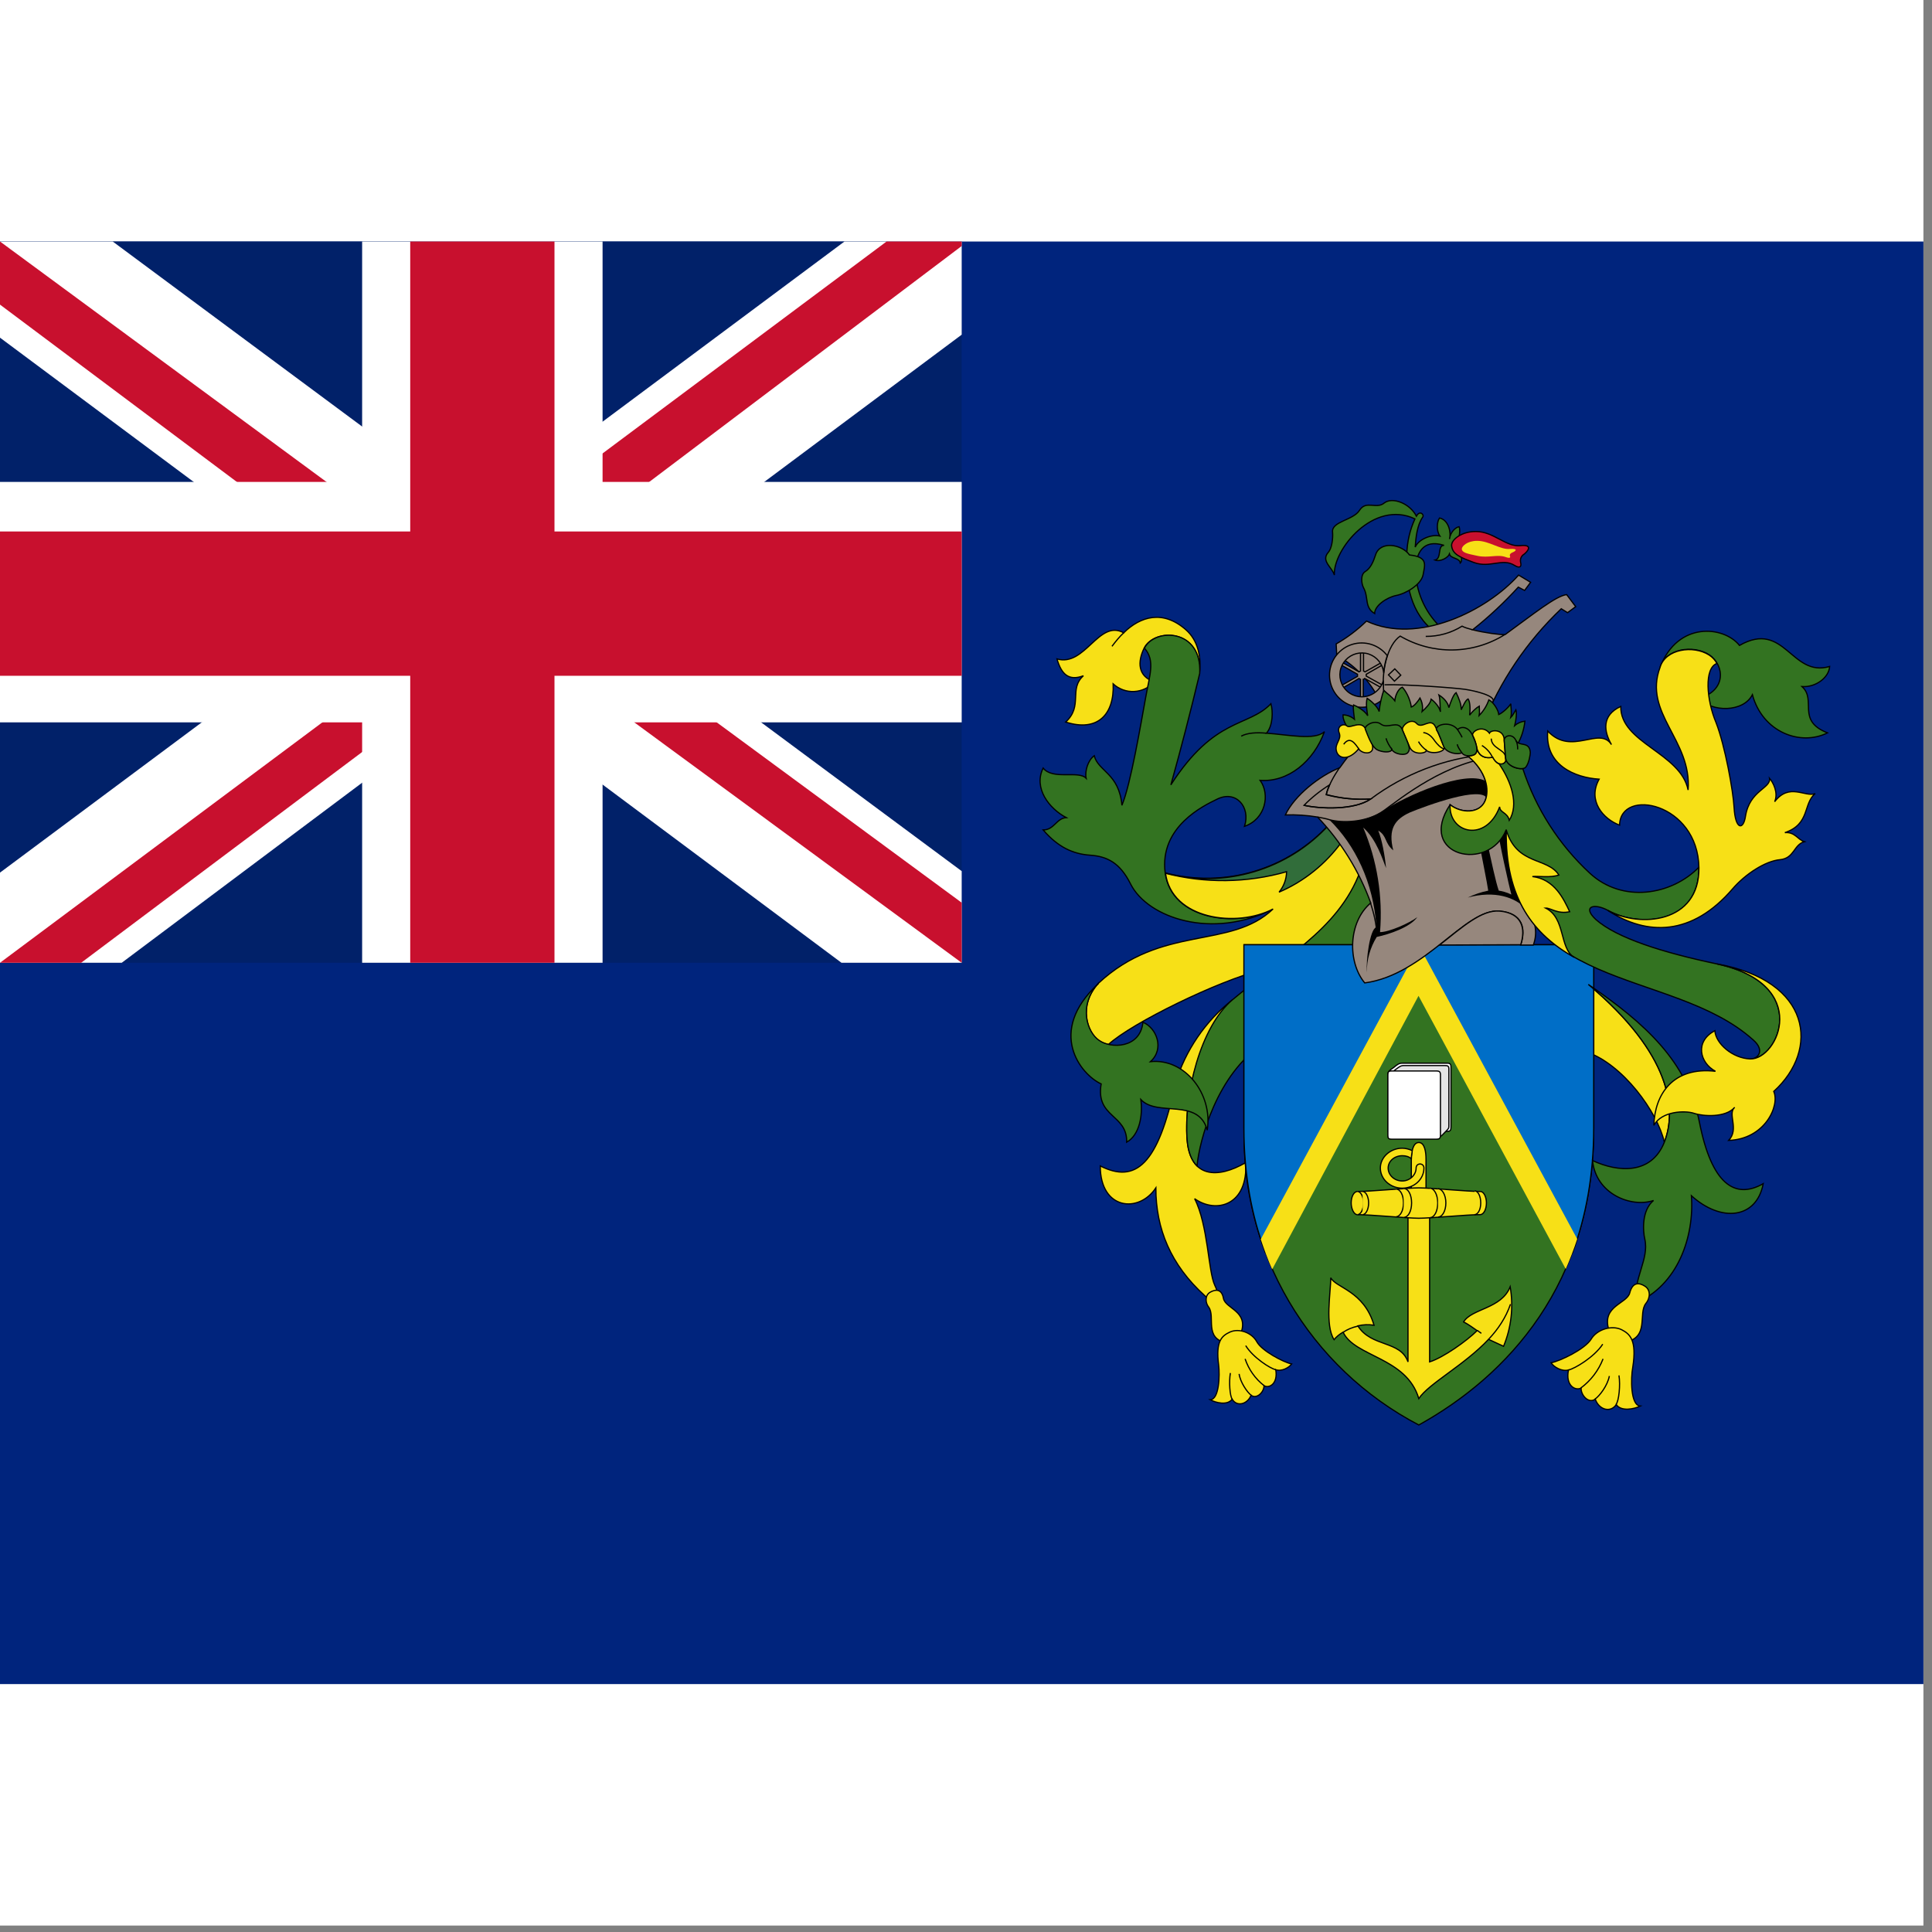 <svg width="75" height="75" viewBox="0 0 75 75" fill="none" xmlns="http://www.w3.org/2000/svg">
<rect x="0" y="0" width="75" height="75" fill="#808080" stroke="none"/>
<rect width="74.667" height="74.75" fill="white"/>
<g clip-path="url(#clip0_1_70402)">
<path d="M0 9.375H74.667V65.375H0V9.375Z" fill="#00247D"/>
<path d="M0 9.375H37.333V37.375H0V9.375Z" fill="#012169"/>
<path d="M4.375 9.375L18.608 19.933L32.783 9.375H37.333V12.992L23.333 23.433L37.333 33.817V37.375H32.667L18.667 26.933L4.725 37.375H0V33.875L13.942 23.492L0 13.108V9.375H4.375Z" fill="white"/>
<path d="M24.733 25.767L37.333 35.042V37.375L21.525 25.767H24.733ZM14 26.933L14.35 28.975L3.15 37.375H0L14 26.933ZM37.333 9.375V9.55L22.808 20.517L22.925 17.95L34.417 9.375H37.333ZM0 9.375L13.942 19.642H10.442L0 11.825V9.375Z" fill="#C8102E"/>
<path d="M14.058 9.375V37.375H23.392V9.375H14.058ZM0 18.708V28.042H37.333V18.708H0Z" fill="white"/>
<path d="M0 20.633V26.233H37.333V20.633H0ZM15.925 9.375V37.375H21.525V9.375H15.925Z" fill="#C8102E"/>
<path d="M47.845 38.81C46.794 39.641 46.02 40.772 45.628 42.053C44.963 45.238 44.077 45.95 42.712 45.262C42.712 46.977 44.217 47.105 44.87 46.113C44.87 47.712 45.453 49.1 46.76 50.29C47.32 50.792 47.425 50.453 47.157 49.893C46.9 49.345 46.9 47.56 46.375 46.533C47.215 47.128 48.452 46.79 48.358 45.133C47.273 45.763 46.2 45.74 46.083 44.235C45.955 42.485 46.632 39.918 47.845 38.81Z" fill="#F7E017" stroke="black" stroke-width="0.047"/>
<path d="M46.562 26.14C46.643 25.498 46.503 24.857 46.037 24.448C45.15 23.667 44.275 23.923 43.622 24.565C42.653 24.028 42.128 25.895 41.032 25.58C41.207 26.187 41.498 26.443 42.058 26.233C41.475 26.758 42.058 27.4 41.37 28.03C42.607 28.427 43.26 27.738 43.213 26.548C43.323 26.649 43.452 26.727 43.592 26.778C43.732 26.829 43.881 26.851 44.03 26.843C44.179 26.836 44.324 26.799 44.459 26.734C44.593 26.669 44.713 26.578 44.812 26.467C44.158 26.257 44.158 25.685 44.415 25.16C44.812 24.367 46.667 24.402 46.562 26.14Z" fill="#F7E017" stroke="black" stroke-width="0.047"/>
<path d="M49.42 35.287C48.02 36.033 45.477 35.718 45.232 33.887C44.998 32.078 46.76 31.262 47.238 31.028C47.973 30.655 48.557 31.32 48.312 32.078C49.128 31.798 49.315 30.842 48.918 30.293C50.003 30.375 50.995 29.558 51.415 28.403C51.042 28.753 50.015 28.52 49.163 28.462C49.42 28.17 49.42 27.61 49.338 27.318C48.452 28.24 47.157 27.82 45.453 30.468C45.854 29.033 46.227 27.59 46.573 26.14C46.667 24.39 44.823 24.367 44.427 25.16C44.858 25.65 44.625 26.21 44.473 27.085C44.287 28.1 43.89 30.468 43.552 31.262C43.447 30.025 42.63 29.943 42.478 29.337C42.245 29.5 42.105 29.92 42.163 30.212C41.872 29.897 40.868 30.293 40.495 29.815C40.11 30.597 40.728 31.39 41.393 31.74C41.008 31.763 40.927 32.218 40.495 32.218C41.067 32.883 41.65 33.152 42.315 33.198C42.992 33.245 43.482 33.502 43.89 34.318C44.555 35.637 47.063 36.488 49.42 35.287Z" fill="#337321" stroke="black" stroke-width="0.047"/>
<path d="M52.897 33.688C52.103 35.87 49.945 37.422 48.977 37.655C47.32 38.063 43.937 39.708 43.027 40.548C42.894 40.522 42.767 40.471 42.653 40.397C42.21 40.082 41.837 39.055 42.63 38.18C45.103 35.87 47.763 36.873 49.42 35.287C48.02 36.022 45.477 35.707 45.243 33.887C46.375 34.181 47.565 34.16 48.686 33.827C49.806 33.494 50.815 32.861 51.602 31.997C52.081 32.519 52.511 33.086 52.885 33.688H52.897Z" fill="#F7E017" stroke="black" stroke-width="0.047"/>
<path d="M47.845 38.81C46.597 39.86 45.955 42.473 46.083 44.235C46.118 44.725 46.258 45.052 46.468 45.262C46.562 44.258 47.25 41.68 49.035 40.525C50.528 39.557 52.873 37.375 53.737 34.867C53.57 34.409 53.242 34.027 52.815 33.793C51.952 36.15 49.653 37.282 47.845 38.81Z" fill="#337321" stroke="black" stroke-width="0.047"/>
<path d="M52.092 32.673C51.471 33.535 50.629 34.213 49.653 34.633C49.837 34.409 49.94 34.13 49.945 33.84C48.407 34.279 46.78 34.299 45.232 33.898C46.365 34.195 47.558 34.175 48.68 33.842C49.803 33.509 50.814 32.875 51.602 32.008C51.801 32.201 51.967 32.425 52.092 32.673Z" fill="#316D3A" stroke="black" stroke-width="0.047"/>
<path d="M42.63 38.192C40.623 40.058 41.953 41.715 42.747 42.077C42.525 43.395 43.762 43.243 43.738 44.34C44.24 44.06 44.368 43.29 44.287 42.683C44.928 43.372 46.527 42.602 46.865 43.873C47.087 42.473 46.002 41.073 44.66 41.213C45.22 40.712 44.893 39.895 44.368 39.685C44.263 40.712 43.108 40.712 42.665 40.385C42.21 40.082 41.848 39.055 42.63 38.18V38.192Z" fill="#337321" stroke="black" stroke-width="0.047"/>
<path d="M46.982 50.162C46.772 50.278 46.783 50.57 46.923 50.745C47.192 51.118 46.725 51.958 47.623 52.133C47.88 52.192 48.09 52.017 48.183 51.725C48.463 50.897 47.577 50.803 47.495 50.407C47.425 50.01 47.168 50.057 46.982 50.162Z" fill="#F7E017" stroke="black" stroke-width="0.047"/>
<path d="M47.74 51.713C47.448 51.853 47.18 52.04 47.308 52.997C47.355 53.382 47.332 54.327 46.982 54.338C47.192 54.455 47.647 54.572 47.833 54.315C48.008 54.618 48.417 54.525 48.568 54.163C48.778 54.327 49.07 54.047 49.07 53.79C49.245 53.907 49.618 53.743 49.525 53.172C49.758 53.253 50.038 53.09 50.143 52.95C49.817 52.88 48.977 52.437 48.79 52.087C48.592 51.725 48.09 51.55 47.74 51.713Z" fill="#F7E017" stroke="black" stroke-width="0.047"/>
<path d="M43.167 25.09C43.307 24.903 43.458 24.717 43.633 24.553" stroke="black" stroke-width="0.047"/>
<path d="M48.183 28.578C48.417 28.45 48.767 28.427 49.163 28.462" stroke="black" stroke-width="0.047"/>
<path d="M47.833 54.315C47.74 54.187 47.705 53.638 47.763 53.3" stroke="black" stroke-width="0.047"/>
<path d="M48.568 54.163C48.417 54.047 48.148 53.662 48.102 53.335" stroke="black" stroke-width="0.047"/>
<path d="M49.07 53.79C48.729 53.523 48.473 53.162 48.335 52.752" stroke="black" stroke-width="0.047"/>
<path d="M49.525 53.172C49.303 53.125 48.638 52.693 48.358 52.238" stroke="black" stroke-width="0.047"/>
<path d="M61.658 38.215C64.89 40.922 65.1 43.08 64.61 44.34C64.342 43.162 63 41.318 61.6 40.84L61.658 38.215Z" fill="#F7E017" stroke="black" stroke-width="0.047"/>
<path d="M55.872 36.675H61.868V43.792C61.868 49.847 58.508 53.417 55.078 55.318C52.983 54.224 51.238 52.563 50.039 50.525C48.841 48.488 48.239 46.155 48.3 43.792V36.675H52.5C52.5 37.048 52.547 37.608 52.967 38.157C53.97 38.063 55.09 37.317 55.872 36.687V36.675Z" fill="#337321" stroke="black" stroke-width="0.047"/>
<path d="M61.868 36.675V43.792C61.868 45.612 61.565 47.222 61.052 48.61L55.067 37.678L49.117 48.61C48.592 47.21 48.288 45.612 48.288 43.792V36.675H61.868Z" fill="#006EC7" stroke="black" stroke-width="0.047"/>
<path d="M61.227 48.097C61.097 48.492 60.949 48.882 60.783 49.263L55.067 38.658L49.385 49.275C49.233 48.948 49.047 48.423 48.942 48.108L55.09 36.722L61.227 48.097Z" fill="#F7E017"/>
<path d="M57.785 51.993L58.368 52.262C58.67 51.531 58.758 50.73 58.625 49.952C58.287 50.815 57.132 50.792 56.817 51.317C57.003 51.41 57.19 51.55 57.342 51.655C56.945 52.052 56.023 52.705 55.498 52.868V47.222C55.498 46.825 55.358 46.498 55.358 46.172V45.005C55.358 44.737 55.312 44.352 55.078 44.352C54.845 44.352 54.787 44.737 54.787 45.005V46.172C54.787 46.498 54.658 46.872 54.658 47.222V52.868C54.367 52.028 53.235 52.308 52.71 51.468C52.917 51.42 53.131 51.412 53.34 51.445C52.943 50.103 51.858 49.998 51.66 49.602C51.66 50.162 51.427 51.445 51.788 52.005C51.87 51.9 51.998 51.795 52.138 51.713C52.593 52.682 54.6 52.682 55.078 54.292C55.463 53.708 56.828 53.008 57.785 51.993Z" fill="#F7E017" stroke="black" stroke-width="0.047"/>
<path d="M55.078 47.292C55.522 47.292 56.945 47.152 57.458 47.152C57.598 47.152 57.703 46.942 57.703 46.697C57.703 46.463 57.598 46.253 57.47 46.253C56.945 46.253 55.533 46.113 55.078 46.113C54.635 46.113 53.212 46.253 52.698 46.253C52.558 46.253 52.453 46.452 52.453 46.697C52.453 46.942 52.57 47.152 52.687 47.152C53.212 47.152 54.635 47.292 55.078 47.292Z" fill="#F7E017" stroke="black" stroke-width="0.047"/>
<path d="M54.787 44.982C54.693 44.9 54.577 44.865 54.437 44.865C54.133 44.865 53.888 45.075 53.888 45.343C53.888 45.623 54.133 45.845 54.437 45.845C54.728 45.845 54.973 45.612 54.973 45.343C54.973 45.133 55.277 45.133 55.277 45.343C55.277 45.775 54.903 46.125 54.437 46.125C53.97 46.125 53.585 45.775 53.585 45.343C53.585 44.923 53.97 44.573 54.437 44.573C54.57 44.577 54.702 44.608 54.822 44.667C54.822 44.737 54.787 44.865 54.787 44.982Z" fill="#F7E017" stroke="black" stroke-width="0.047"/>
<path d="M52.698 47.152C52.827 47.152 52.932 46.942 52.932 46.697C52.932 46.463 52.827 46.253 52.698 46.253" fill="#F7E017"/>
<path d="M52.698 47.152C52.827 47.152 52.932 46.942 52.932 46.697C52.932 46.463 52.827 46.253 52.698 46.253" stroke="black" stroke-width="0.047"/>
<path d="M52.897 47.152C53.025 47.152 53.13 46.942 53.13 46.697C53.13 46.463 53.025 46.253 52.897 46.253" fill="#F7E017"/>
<path d="M52.897 47.152C53.025 47.152 53.13 46.942 53.13 46.697C53.13 46.463 53.025 46.253 52.897 46.253" stroke="black" stroke-width="0.047"/>
<path d="M54.192 47.233C54.355 47.233 54.483 47 54.483 46.697C54.483 46.405 54.367 46.16 54.192 46.16" fill="#F7E017"/>
<path d="M54.192 47.233C54.355 47.233 54.483 47 54.483 46.697C54.483 46.405 54.367 46.16 54.192 46.16" stroke="black" stroke-width="0.047"/>
<path d="M54.495 47.257C54.67 47.257 54.798 47.012 54.798 46.697C54.798 46.382 54.67 46.137 54.495 46.137" fill="#F7E017"/>
<path d="M54.495 47.257C54.67 47.257 54.798 47.012 54.798 46.697C54.798 46.382 54.67 46.137 54.495 46.137" stroke="black" stroke-width="0.047"/>
<path d="M55.51 47.268C55.685 47.268 55.813 47.012 55.813 46.697C55.813 46.382 55.673 46.125 55.51 46.125" fill="#F7E017"/>
<path d="M55.51 47.268C55.685 47.268 55.813 47.012 55.813 46.697C55.813 46.382 55.673 46.125 55.51 46.125" stroke="black" stroke-width="0.047"/>
<path d="M55.825 47.245C55.988 47.245 56.128 47.012 56.128 46.697C56.128 46.393 55.988 46.148 55.825 46.148" fill="#F7E017"/>
<path d="M55.825 47.245C55.988 47.245 56.128 47.012 56.128 46.697C56.128 46.393 55.988 46.148 55.825 46.148" stroke="black" stroke-width="0.047"/>
<path d="M57.237 47.152C57.377 47.152 57.482 46.953 57.482 46.697C57.482 46.44 57.377 46.23 57.248 46.23" fill="#F7E017"/>
<path d="M57.237 47.152C57.377 47.152 57.482 46.953 57.482 46.697C57.482 46.44 57.377 46.23 57.248 46.23" stroke="black" stroke-width="0.047"/>
<path d="M52.15 51.713C52.302 51.608 52.5 51.527 52.71 51.48L52.15 51.713Z" fill="#F7E017"/>
<path d="M52.15 51.713C52.302 51.608 52.5 51.527 52.71 51.48" stroke="black" stroke-width="0.047"/>
<path d="M57.505 51.76L57.342 51.643L57.505 51.76Z" fill="#F7E017"/>
<path d="M57.505 51.76L57.342 51.643" stroke="black" stroke-width="0.047"/>
<path d="M57.785 51.993C58.158 51.597 58.462 51.142 58.637 50.628L57.785 51.993Z" fill="#F7E017"/>
<path d="M57.785 51.993C58.158 51.597 58.462 51.142 58.637 50.628" stroke="black" stroke-width="0.047"/>
<path d="M53.877 41.715C53.877 41.575 53.982 41.528 54.11 41.435C54.25 41.318 54.308 41.272 54.448 41.272H56.175C56.292 41.272 56.327 41.307 56.327 41.423V43.757C56.327 43.873 56.303 43.92 56.175 43.92H53.877V41.68" fill="white"/>
<path d="M53.877 41.715C53.877 41.575 53.982 41.528 54.11 41.435C54.25 41.318 54.308 41.272 54.448 41.272H56.175C56.292 41.272 56.327 41.307 56.327 41.423V43.757C56.327 43.873 56.303 43.92 56.175 43.92H53.877V41.68" stroke="black" stroke-width="0.047"/>
<path d="M55.743 44.118C55.977 44.118 55.93 44.118 56.093 43.955C56.257 43.792 56.245 43.803 56.245 43.652V41.505C56.245 41.388 56.21 41.365 56.093 41.365H54.495C54.378 41.365 54.32 41.412 54.18 41.517C54.063 41.61 53.97 41.657 53.97 41.773V44.118H55.743Z" fill="#E5E5E5" stroke="black" stroke-width="0.047"/>
<path d="M55.918 44.072C55.918 44.188 55.883 44.223 55.755 44.223H54.028C53.9 44.223 53.877 44.188 53.877 44.072V41.727C53.877 41.61 53.9 41.575 54.028 41.575H55.755C55.883 41.575 55.918 41.61 55.918 41.727V44.072Z" fill="white" stroke="black" stroke-width="0.047"/>
<path d="M59.267 35.31C59.593 35.683 59.71 36.185 59.523 36.687H59.033C59.243 36.045 59.115 35.45 58.217 35.368C56.887 35.252 55.323 37.842 52.978 38.157C52.302 37.34 52.337 35.788 53.212 35.053C52.761 33.81 52.058 32.674 51.147 31.717C50.734 31.649 50.316 31.621 49.898 31.635C50.248 30.888 51.217 30.118 52.01 29.803C52.136 29.624 52.269 29.449 52.407 29.278C52.488 28.263 57.307 28.73 58.322 29.36C58.322 30.503 58.777 34.283 59.278 35.31H59.267Z" fill="#96877D" stroke="black" stroke-width="0.047"/>
<path d="M53.433 35.998C53.317 34.248 52.605 32.802 51.602 31.822C51.957 31.906 52.327 31.919 52.687 31.859C53.048 31.799 53.393 31.667 53.702 31.472C54.577 30.888 56.852 29.885 57.668 30.317C57.738 30.468 57.785 30.783 57.727 31.005C57.528 30.48 55.347 31.285 54.728 31.542C54.145 31.81 53.877 32.183 54.087 33.012C53.737 32.72 53.853 32.452 53.503 32.242C53.643 32.58 53.76 33.198 53.807 33.7C53.667 33.35 53.433 32.58 52.92 32.125C53.461 33.406 53.685 34.799 53.573 36.185C53.923 36.185 54.717 35.835 55.02 35.602C54.752 35.987 53.947 36.267 53.445 36.372C53.189 36.785 53.056 37.262 53.06 37.748C53.025 37.258 53.177 36.08 53.422 35.998H53.433Z" fill="black"/>
<path d="M59.267 35.31C58.823 34.82 58.018 34.563 56.98 34.843C57.232 34.72 57.498 34.63 57.773 34.575C57.738 34.307 57.493 33.117 57.447 32.825L57.738 32.708C57.89 33.42 58.065 34.237 58.182 34.575C58.275 34.587 58.485 34.633 58.672 34.727C58.59 34.447 58.147 32.463 58.158 32.253L58.555 32.043C58.675 33.154 58.909 34.248 59.255 35.31H59.267Z" fill="black"/>
<path d="M59.033 36.675C59.232 36.057 59.103 35.45 58.217 35.368C57.517 35.31 56.77 35.987 55.883 36.687L59.033 36.675Z" fill="#96877D" stroke="black" stroke-width="0.047"/>
<path d="M53.212 31.017C52.63 31.055 52.047 30.995 51.485 30.842C51.508 30.725 51.555 30.608 51.613 30.468C51.253 30.694 50.92 30.96 50.622 31.262C51.252 31.402 52.558 31.46 53.212 31.017Z" fill="#96877D" stroke="black" stroke-width="0.047"/>
<path d="M53.2 35.042C53.34 35.473 53.433 35.882 53.445 36.243" stroke="black" stroke-width="0.047"/>
<path d="M51.998 29.803C51.765 30.153 51.555 30.527 51.485 30.853C52.048 30.998 52.631 31.053 53.212 31.017" stroke="black" stroke-width="0.047"/>
<path d="M51.147 31.717C51.31 31.752 51.473 31.775 51.613 31.822C52.08 31.95 53.048 31.95 53.713 31.472C54.367 31.005 56.163 29.523 58.182 29.372" stroke="black" stroke-width="0.047"/>
<path d="M50.622 31.262C51.252 31.402 52.558 31.46 53.212 31.017C54.518 30.041 56.068 29.443 57.692 29.29" stroke="black" stroke-width="0.047"/>
<path d="M61.658 38.215C63.875 39.732 65.508 41.213 65.975 43.582C66.442 45.95 67.34 46.58 68.448 45.95C68.192 47.315 66.815 47.467 65.66 46.417C65.777 48.003 65.135 49.893 63.502 50.582C63.397 49.637 64.027 48.878 63.852 48.108C63.77 47.758 63.735 46.977 64.19 46.603C63.315 46.895 61.95 46.347 61.822 45.052C62.825 45.518 64.108 45.6 64.61 44.34C65.1 43.08 64.89 40.922 61.658 38.215Z" fill="#337321" stroke="black" stroke-width="0.047"/>
<path d="M64.447 25.895C65.135 24.11 66.92 24.297 67.527 25.055C69.288 24.052 69.533 26.315 71.027 25.872C71.003 26.292 70.502 26.688 69.953 26.653C70.537 27.178 69.72 27.972 70.945 28.45C69.895 28.975 68.425 28.427 68.028 26.968C67.678 27.657 66.453 27.657 65.952 27.108C67.025 26.817 66.955 25.825 66.348 25.417C65.73 25.02 64.657 25.183 64.447 25.895Z" fill="#337321" stroke="black" stroke-width="0.047"/>
<path d="M59.115 29.838C59.622 31.391 60.518 32.789 61.717 33.898C62.977 35.065 64.878 34.762 65.952 33.665C65.975 35.858 63.688 36.033 62.428 35.345C61.868 35.042 61.413 35.193 61.95 35.695C62.767 36.418 64.552 36.978 66.663 37.422C70.338 38.215 69.032 41.132 67.947 41.108C68.262 41.108 68.518 40.77 68.063 40.373C64.867 37.492 58.38 38.623 58.473 32.207C57.797 33.898 54.973 33.233 56.292 31.238C56.712 31.577 57.458 31.6 57.657 31.075C57.82 30.667 57.715 29.955 56.98 29.337C57.097 29.337 57.365 29.337 57.33 29.033C57.365 29.22 57.528 29.477 57.948 29.383C58.065 29.582 58.182 29.698 58.357 29.628C58.392 29.628 58.485 29.57 58.45 29.383C58.473 29.733 58.893 29.862 59.115 29.838Z" fill="#337321" stroke="black" stroke-width="0.047"/>
<path d="M62.417 35.345C63.945 36.337 65.683 36.337 67.258 34.505C67.76 33.922 68.542 33.42 69.102 33.373C69.662 33.315 69.627 32.79 70.047 32.673C69.79 32.603 69.685 32.288 69.288 32.323C70.28 31.985 69.988 31.192 70.467 30.807C70.07 30.958 69.463 30.375 68.892 31.122C69.043 30.772 68.833 30.375 68.693 30.212C68.752 30.608 67.923 30.678 67.76 31.682C67.678 32.242 67.363 32.218 67.317 31.343C67.282 30.713 66.967 28.952 66.617 28.053C66.243 27.167 66.15 25.93 66.652 25.755C66.58 25.622 66.475 25.51 66.348 25.428C65.73 25.032 64.657 25.195 64.447 25.895C63.77 27.692 65.683 28.718 65.532 30.667C65.24 29.22 62.895 28.847 62.918 27.423C62.16 27.773 62.265 28.403 62.557 28.905C62.09 28.17 61.005 29.372 60.083 28.38C59.967 29.698 61.133 30.188 62.078 30.247C61.612 31.087 62.242 31.798 62.872 32.032C62.895 30.562 65.917 31.157 65.952 33.688C65.975 35.847 63.653 36.022 62.417 35.345Z" fill="#F7E017" stroke="black" stroke-width="0.047"/>
<path d="M66.663 37.422C70.338 38.215 69.032 41.132 67.947 41.108C67.258 41.085 66.605 40.513 66.57 40.012C65.777 40.432 65.987 41.26 66.593 41.587C64.937 41.4 64.237 42.485 64.202 43.687C64.505 43.127 65.415 43.103 65.765 43.22C66.115 43.337 66.99 43.395 67.34 42.987C67.048 43.243 67.527 43.827 67.107 44.27C68.507 44.223 69.102 42.928 68.857 42.368C70.653 40.735 70.315 38.075 66.663 37.422Z" fill="#F7E017" stroke="black" stroke-width="0.047"/>
<path d="M63.852 49.928C64.085 50.068 64.062 50.395 63.898 50.593C63.572 50.99 64.062 51.935 63.058 52.11C62.767 52.145 62.545 51.958 62.452 51.62C62.172 50.687 63.163 50.617 63.268 50.185C63.385 49.742 63.653 49.8 63.852 49.928Z" fill="#F7E017" stroke="black" stroke-width="0.047"/>
<path d="M62.953 51.62C63.268 51.783 63.548 52.017 63.385 53.067C63.303 53.498 63.292 54.56 63.677 54.583C63.443 54.7 62.93 54.805 62.743 54.525C62.522 54.852 62.078 54.735 61.927 54.315C61.67 54.502 61.367 54.163 61.378 53.883C61.168 54 60.76 53.802 60.888 53.183C60.632 53.253 60.317 53.067 60.212 52.903C60.573 52.833 61.518 52.378 61.763 51.993C61.997 51.597 62.58 51.433 62.953 51.62Z" fill="#F7E017" stroke="black" stroke-width="0.047"/>
<path d="M62.732 54.525C62.848 54.385 62.907 53.767 62.848 53.393" stroke="black" stroke-width="0.047"/>
<path d="M61.915 54.315C62.09 54.198 62.405 53.79 62.475 53.417" stroke="black" stroke-width="0.047"/>
<path d="M61.367 53.883C61.755 53.595 62.055 53.203 62.23 52.752" stroke="black" stroke-width="0.047"/>
<path d="M60.888 53.183C61.122 53.137 61.892 52.682 62.218 52.18" stroke="black" stroke-width="0.047"/>
<path d="M58.473 32.218C58.427 34.902 59.547 36.278 61.11 37.165C60.527 36.815 60.783 35.637 60.002 35.252C60.188 35.24 60.468 35.497 60.935 35.392C60.702 34.902 60.352 34.132 59.488 34.027C59.722 34.003 60.188 34.085 60.515 33.968C60.072 33.268 58.882 33.607 58.473 32.218Z" fill="#F7E017" stroke="black" stroke-width="0.047"/>
<path d="M58.193 29.652C58.1 29.617 58.018 29.523 57.948 29.395C57.528 29.488 57.365 29.22 57.33 29.045C57.365 29.348 57.097 29.337 56.98 29.348C57.715 29.955 57.82 30.667 57.657 31.075C57.447 31.6 56.723 31.577 56.292 31.238C56.233 32.358 57.692 32.72 58.217 31.32C58.217 31.553 58.52 31.53 58.59 31.845C58.963 31.238 58.683 30.363 58.193 29.652Z" fill="#F7E017" stroke="black" stroke-width="0.047"/>
<path d="M55.883 24.308C55.294 23.725 54.959 22.933 54.95 22.103C54.973 21.52 55.207 20.902 56.058 21.17C55.79 21.17 55.977 21.683 55.708 21.742C55.918 21.823 56.222 21.637 56.268 21.508C56.315 21.695 56.665 21.648 56.688 21.858C56.817 21.753 56.677 21.24 56.478 21.135C56.618 21.053 56.712 20.645 56.642 20.447C56.502 20.47 56.303 20.657 56.268 20.925C56.338 20.715 56.257 20.19 55.883 20.108C55.778 20.248 55.755 20.61 55.895 20.808C55.557 20.727 55.055 20.948 54.938 21.24C54.962 20.89 55.008 20.388 55.23 20.073C55.3 19.98 55.113 19.793 54.985 20.038C54.728 19.537 54.052 19.28 53.737 19.525C53.433 19.782 53.037 19.408 52.78 19.805C52.535 20.202 51.683 20.237 51.73 20.657C51.753 20.913 51.695 21.298 51.567 21.438C51.263 21.777 51.718 22.022 51.8 22.325C51.742 21.333 53.328 19.385 54.927 20.143C54.733 20.569 54.626 21.029 54.612 21.497C54.542 22.395 54.682 23.655 55.545 24.402L55.883 24.308Z" fill="#337321" stroke="black" stroke-width="0.047"/>
<path d="M56.35 21.17C56.35 20.937 56.758 20.622 57.307 20.633C57.972 20.633 58.473 21.24 59.01 21.182C59.547 21.123 59.29 21.415 59.173 21.508C59.057 21.578 58.998 21.695 59.033 21.847C59.068 21.987 59.01 22.08 58.8 21.952C58.322 21.648 57.843 22.068 57.213 21.835C56.688 21.637 56.373 21.52 56.35 21.17Z" fill="#C8102E" stroke="black" stroke-width="0.047"/>
<path d="M53.643 27.388C53.295 26.561 52.679 25.875 51.893 25.44L51.87 24.997C52.299 24.752 52.695 24.454 53.048 24.11C55.032 25.043 57.715 23.713 58.952 22.325L59.418 22.605L59.185 22.92L58.94 22.792C58.394 23.39 57.801 23.945 57.167 24.448C57.622 24.565 58.252 24.647 58.427 24.635C59.523 23.842 60.398 23.13 60.818 23.083L61.168 23.55L60.853 23.783L60.608 23.632C59.273 24.901 58.23 26.445 57.552 28.158C56.817 27.995 54.18 28.1 53.643 27.388Z" fill="#96877D" stroke="black" stroke-width="0.047"/>
<path d="M57.167 24.448C56.992 24.402 56.84 24.355 56.758 24.308C56.335 24.571 55.845 24.708 55.347 24.705" stroke="black" stroke-width="0.047"/>
<path d="M53.748 27.097C53.573 26.117 53.865 25.02 54.355 24.693C54.973 25.055 55.678 25.241 56.393 25.231C57.109 25.221 57.808 25.015 58.415 24.635" stroke="black" stroke-width="0.047"/>
<path d="M53.748 26.583C54.588 26.56 56.432 26.7 56.863 26.758C57.318 26.828 58.065 27.015 57.96 27.237" stroke="black" stroke-width="0.047"/>
<path d="M54.133 26.443L54.378 26.21L54.145 25.965L53.9 26.198L54.133 26.443Z" stroke="black" stroke-width="0.047"/>
<path d="M54.717 21.543C54.413 21.123 53.573 20.983 53.398 21.543C53.317 21.8 53.2 22.068 53.002 22.185C52.803 22.302 52.85 22.663 52.932 22.815C53.142 23.2 52.955 23.573 53.363 23.818C53.363 23.515 53.818 23.2 54.192 23.118C54.577 23.048 55.16 22.698 55.242 22.325C55.312 21.928 55.452 21.625 54.717 21.543Z" fill="#337321" stroke="black" stroke-width="0.047"/>
<path d="M52.815 25.335H52.932V26.047L52.99 26.082L53.608 25.732L53.667 25.813L53.037 26.175V26.245L53.667 26.595L53.608 26.688L52.978 26.338C52.967 26.35 52.943 26.373 52.92 26.373V27.097H52.815V26.373C52.794 26.364 52.774 26.353 52.757 26.338L52.138 26.7L52.08 26.607L52.698 26.257V26.175L52.08 25.825L52.138 25.732L52.757 26.082L52.815 26.047V25.335Z" fill="#96877D" stroke="black" stroke-width="0.047"/>
<path d="M53.748 27.085C53.57 27.266 53.34 27.388 53.09 27.435C52.84 27.482 52.581 27.451 52.349 27.347C52.117 27.243 51.922 27.07 51.791 26.852C51.66 26.634 51.598 26.382 51.614 26.128C51.631 25.874 51.724 25.631 51.882 25.432C52.041 25.233 52.256 25.086 52.499 25.013C52.743 24.939 53.003 24.942 53.245 25.02C53.487 25.099 53.699 25.249 53.853 25.452C53.78 25.667 53.733 25.89 53.713 26.117C53.698 25.953 53.635 25.797 53.532 25.668C53.429 25.539 53.291 25.442 53.135 25.39C52.979 25.338 52.811 25.333 52.651 25.374C52.492 25.416 52.348 25.503 52.237 25.624C52.126 25.746 52.052 25.897 52.025 26.06C51.999 26.223 52.02 26.389 52.086 26.54C52.152 26.691 52.261 26.82 52.398 26.91C52.536 27.001 52.697 27.049 52.862 27.05C53.258 27.05 53.597 26.782 53.702 26.42C53.702 26.583 53.702 26.957 53.748 27.085Z" fill="#96877D" stroke="black" stroke-width="0.047"/>
<path d="M52.337 28.275C52.267 28.182 52.115 27.925 52.138 27.75C52.302 27.755 52.459 27.817 52.582 27.925C52.57 27.785 52.512 27.505 52.547 27.365C52.687 27.423 52.99 27.598 53.095 27.785C53.072 27.657 53.013 27.318 53.072 27.108C53.223 27.202 53.492 27.447 53.538 27.622C53.562 27.353 53.655 26.922 53.725 26.805C53.842 26.922 54.028 27.038 54.145 27.202C54.168 26.98 54.285 26.735 54.437 26.677C54.553 26.793 54.74 27.108 54.787 27.447C54.903 27.412 55.055 27.213 55.125 27.097C55.183 27.213 55.253 27.388 55.207 27.622C55.358 27.482 55.533 27.307 55.557 27.143C55.673 27.225 55.872 27.423 55.918 27.633C55.895 27.458 55.918 27.155 55.86 26.98C56.047 27.097 56.21 27.272 56.245 27.47C56.303 27.283 56.42 26.957 56.525 26.887C56.63 27.097 56.735 27.353 56.723 27.552C56.793 27.423 56.887 27.178 56.992 27.132C57.085 27.272 57.073 27.598 57.05 27.762C57.143 27.633 57.318 27.47 57.423 27.412C57.423 27.505 57.447 27.657 57.423 27.773C57.591 27.601 57.718 27.394 57.797 27.167C57.983 27.26 58.17 27.575 58.182 27.738C58.322 27.68 58.578 27.447 58.648 27.318C58.648 27.412 58.695 27.668 58.648 27.855C58.73 27.773 58.8 27.622 58.847 27.552C58.893 27.68 58.847 27.995 58.8 28.17C58.91 28.071 59.049 28.01 59.197 27.995C59.163 28.315 59.064 28.625 58.905 28.905C57.645 28.555 54.997 28.427 52.337 28.275Z" fill="#337321" stroke="black" stroke-width="0.047"/>
<path d="M56.747 21.31C56.747 21.205 56.957 20.995 57.342 20.995C57.808 20.995 58.24 21.345 58.613 21.31C58.987 21.287 58.8 21.415 58.73 21.438C58.637 21.473 58.602 21.52 58.613 21.578C58.648 21.648 58.613 21.683 58.45 21.625C58.123 21.508 57.785 21.672 57.353 21.578C56.98 21.497 56.758 21.462 56.747 21.31Z" fill="#F7E017"/>
<path d="M52.745 29.068C52.36 29.535 51.963 29.465 51.882 29.162C51.8 28.858 52.092 28.718 51.987 28.45C51.882 28.182 52.162 28.065 52.29 28.182C52.418 28.298 52.85 27.925 53.025 28.322C53.212 28.718 53.352 28.987 53.258 29.138C53.142 29.302 52.827 29.22 52.745 29.068Z" fill="#F7E017" stroke="black" stroke-width="0.047"/>
<path d="M54.448 28.357C54.378 28.182 54.787 27.843 54.997 28.088C55.207 28.322 55.533 27.832 55.72 28.205C55.907 28.578 55.953 28.777 56.058 28.987C56.14 29.197 55.557 29.302 55.37 29.127C55.393 29.243 54.857 29.348 54.717 28.987L54.448 28.357Z" fill="#F7E017" stroke="black" stroke-width="0.047"/>
<path d="M57.178 28.578C57.085 28.392 57.563 28.123 57.82 28.462C57.878 28.322 58.357 28.298 58.392 28.695L58.45 29.5C58.462 29.652 58.158 29.803 57.948 29.395C57.552 29.477 57.377 29.255 57.33 29.033C57.283 28.8 57.237 28.683 57.178 28.567V28.578Z" fill="#F7E017" stroke="black" stroke-width="0.047"/>
<path d="M53.002 28.31C52.943 28.182 53.352 27.913 53.608 28.112C53.877 28.31 54.25 27.948 54.425 28.298C54.74 29.022 54.752 29.068 54.658 29.208C54.565 29.348 54.133 29.29 54.028 29.092C54.017 29.232 53.643 29.208 53.457 29.103C53.247 28.987 53.095 28.543 53.002 28.31Z" fill="#337321" stroke="black" stroke-width="0.047"/>
<path d="M55.767 28.345C55.685 28.135 56.303 27.96 56.583 28.322C56.712 28.193 57.015 28.182 57.178 28.578C57.353 28.963 57.377 29.173 57.26 29.278C57.167 29.348 56.852 29.395 56.747 29.22C56.595 29.313 56.152 29.232 56.047 28.987C55.953 28.742 55.872 28.52 55.778 28.345H55.767Z" fill="#337321" stroke="black" stroke-width="0.047"/>
<path d="M58.392 28.742C58.392 28.543 58.718 28.462 58.847 28.742C58.963 28.998 59.372 28.753 59.407 29.208C59.407 29.29 59.36 29.617 59.232 29.78C59.115 29.932 58.497 29.78 58.45 29.442L58.392 28.742Z" fill="#337321" stroke="black" stroke-width="0.047"/>
<path d="M52.745 29.068C52.605 28.87 52.407 28.555 52.162 28.893" stroke="black" stroke-width="0.047"/>
<path d="M54.04 29.092C53.947 28.987 53.842 28.8 53.807 28.66" stroke="black" stroke-width="0.047"/>
<path d="M55.37 29.127C55.277 29.057 55.137 28.928 55.067 28.788" stroke="black" stroke-width="0.047"/>
<path d="M55.253 28.438C55.487 28.462 55.638 28.672 55.708 28.777C55.778 28.87 55.942 29.057 56.058 29.068" stroke="black" stroke-width="0.047"/>
<path d="M56.747 29.22C56.665 29.103 56.583 28.987 56.572 28.893" stroke="black" stroke-width="0.047"/>
<path d="M56.583 28.322C56.653 28.438 56.712 28.52 56.758 28.625" stroke="black" stroke-width="0.047"/>
<path d="M57.937 29.395C57.847 29.207 57.705 29.049 57.528 28.94" stroke="black" stroke-width="0.047"/>
<path d="M57.89 28.672C57.902 29.057 58.415 29.092 58.438 29.372" stroke="black" stroke-width="0.047"/>
<path d="M58.847 28.742C58.893 28.835 58.917 28.928 58.917 29.092" stroke="black" stroke-width="0.047"/>
</g>
<defs>
<clipPath id="clip0_1_70402">
<rect width="74.667" height="56" fill="white" transform="translate(0 9.375)"/>
</clipPath>
</defs>
</svg>

